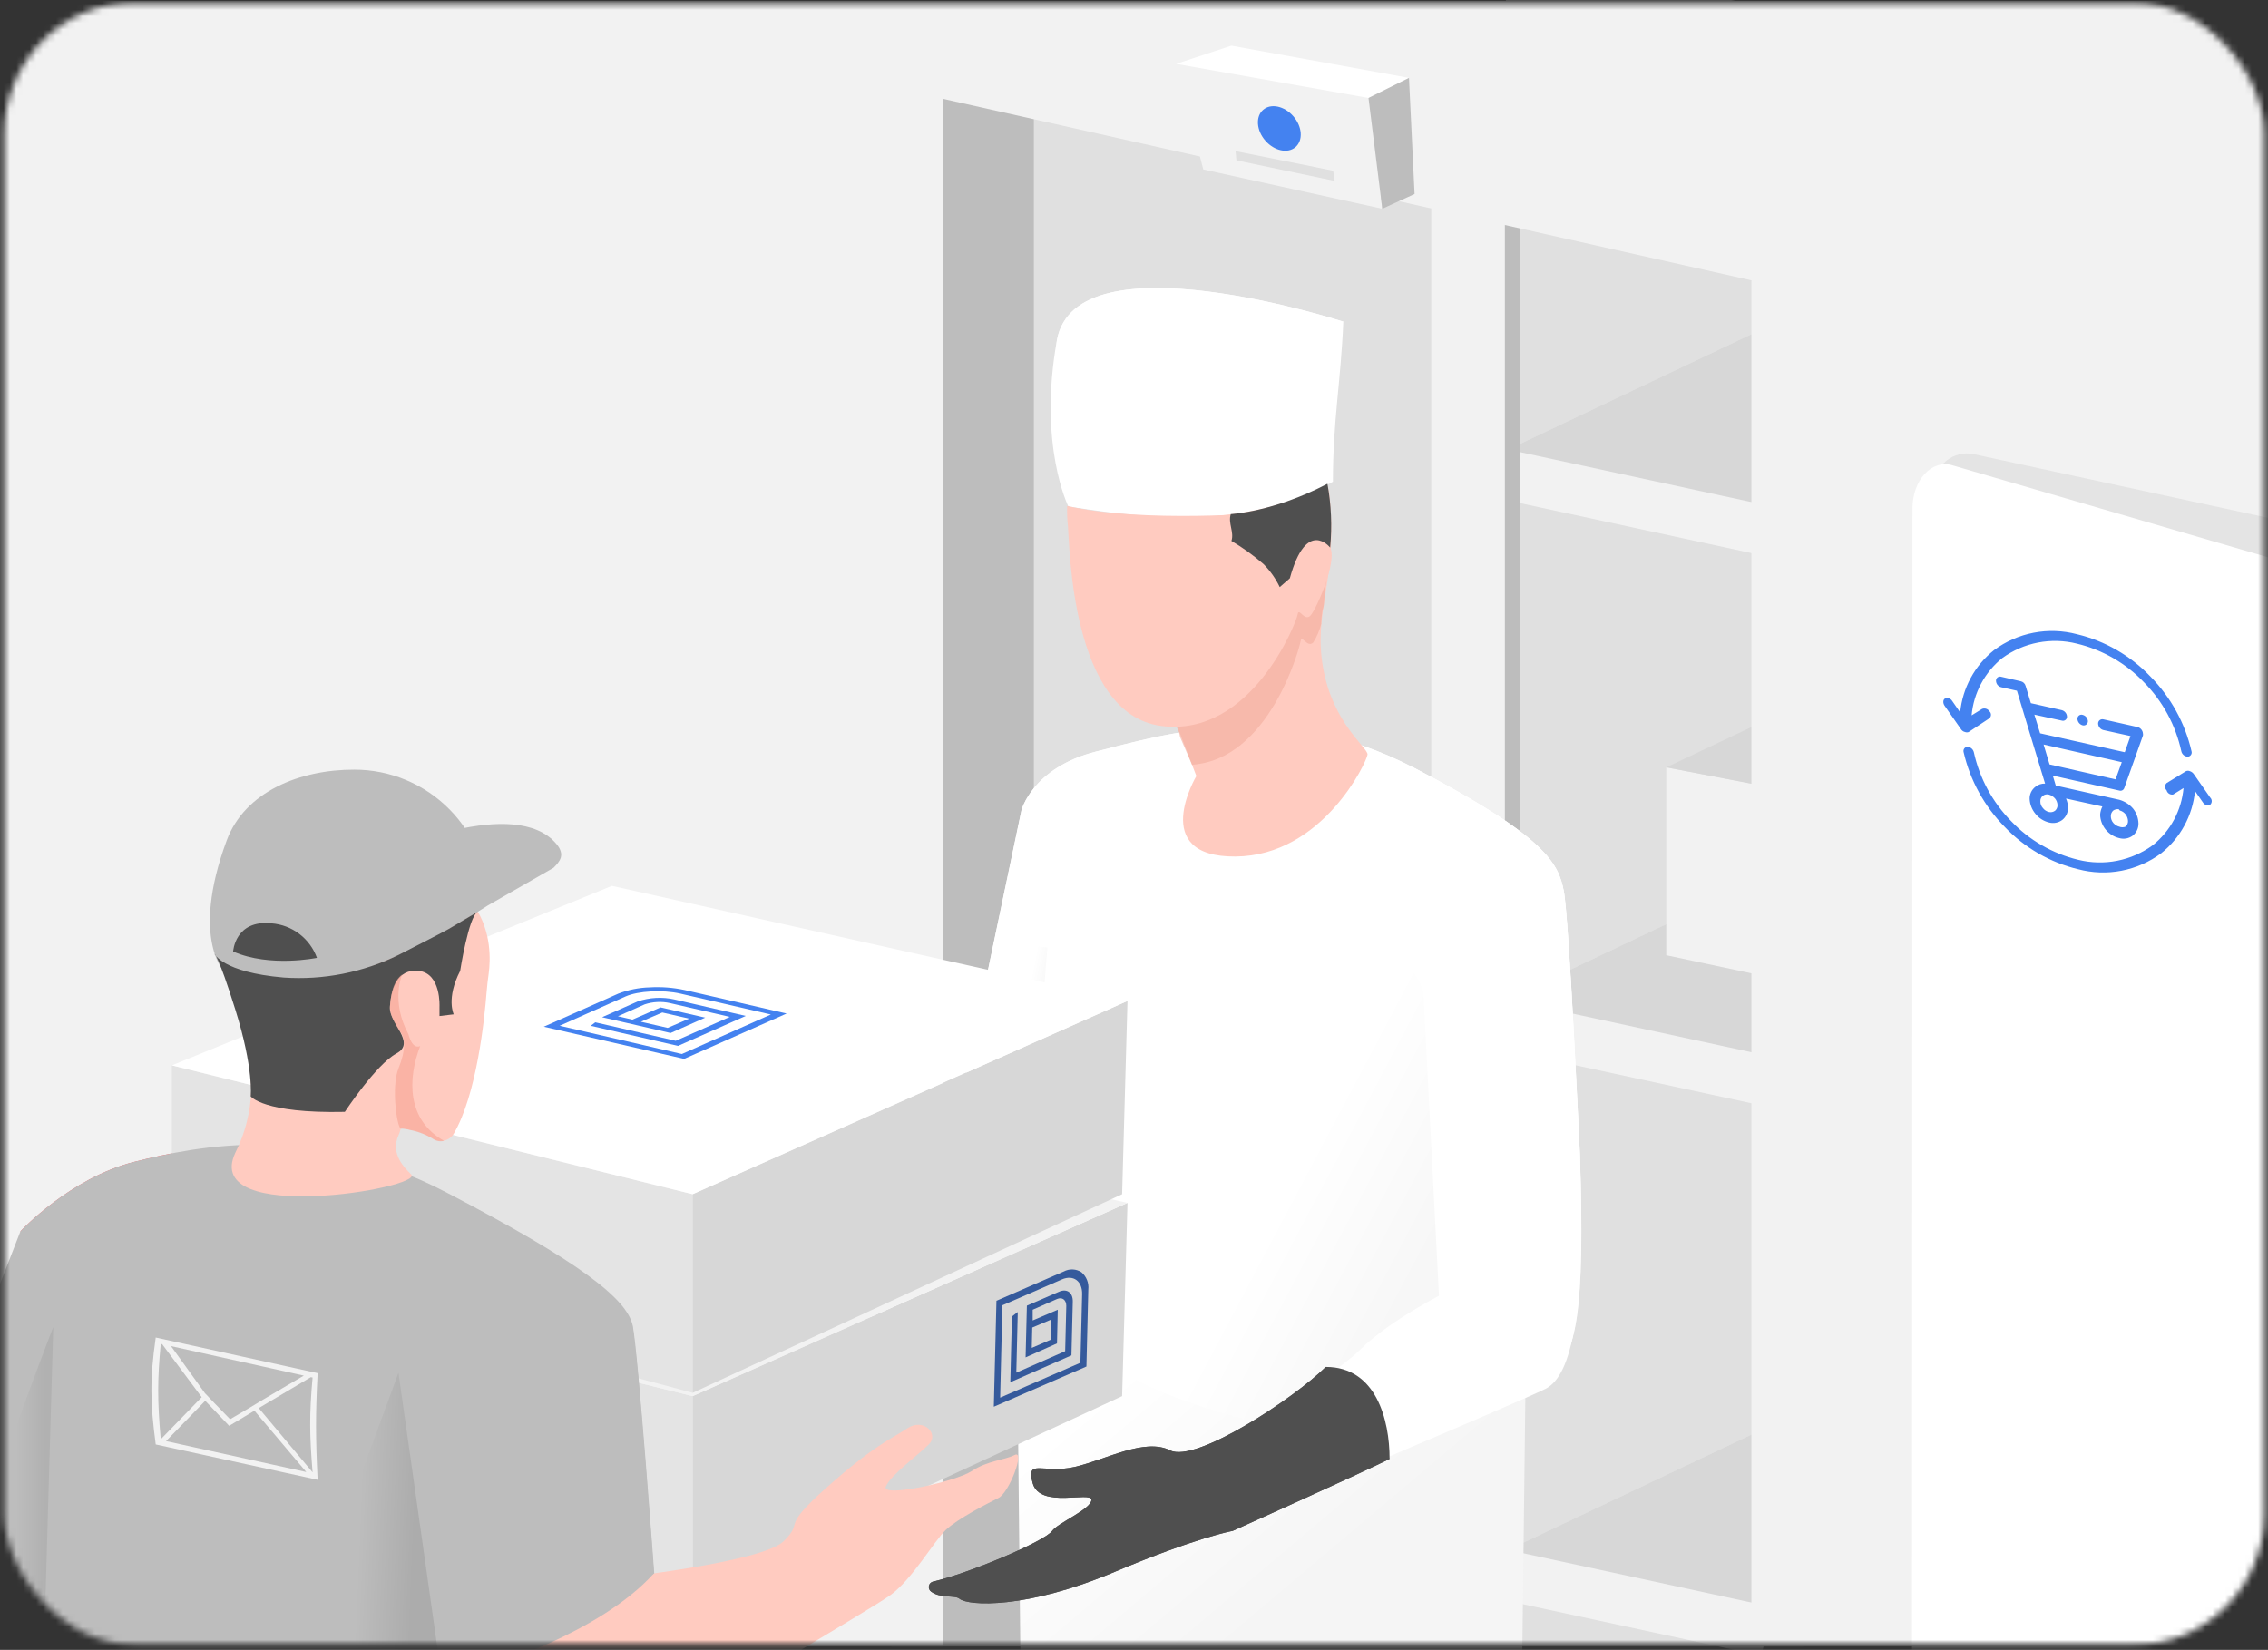 <?xml version="1.0" encoding="UTF-8"?>
<svg fill="none" viewBox="0 0 345 251" xmlns="http://www.w3.org/2000/svg">
<rect x="0" y="0" width="345" height="251" fill="#333333" stroke="none"/>
<mask id="g" x="0" y="0" width="345" height="251" mask-type="alpha" maskUnits="userSpaceOnUse">
<rect x=".656" y=".303" width="343.8" height="250" rx="20" fill="#C4C4C4"/>
</mask>
<g mask="url(#g)">
<mask id="f" x="-114" y="0" width="615" height="251" mask-type="alpha" maskUnits="userSpaceOnUse">
<path d="m500.55 0.303h-613.43v250h613.43v-250z" fill="#C4C4C4" stroke="#606060" stroke-miterlimit="10" stroke-width=".322"/>
</mask>
<g mask="url(#f)">
<path d="m135.63 250.49h138.66v-213.43l-138.66-27.052v240.48z" fill="#E0E0E0"/>
<path d="m229.08 152.16 110.04-52.176v75.956l-110.04-23.78z" fill="#D7D7D7"/>
<path d="m339.11 99.99-110.04 52.175v-75.948l110.04 23.773z" fill="#E0E0E0"/>
<path d="m253.47 116.74 79.215 15.214v30.216l-79.215-16.847v-28.583z" fill="#F2F2F2"/>
<path d="m398.83 102.56-66.148 29.399v30.216l65.331-30.216 0.817-29.399z" fill="#A8A8A8"/>
<path d="m253.47 116.74 66.94-31.686 78.423 17.5-66.148 29.4-79.215-15.214z" fill="#D7D7D7"/>
<path d="m229.08 235.95 110.04-52.176v75.956l-110.04-23.78z" fill="#D7D7D7"/>
<path d="m339.11 183.78-110.04 52.176v-75.948l110.04 23.772z" fill="#E0E0E0"/>
<path d="m492.82 208.99-265.66-57.39-1.602 7.415 265.66 57.39 1.602-7.415z" fill="#F2F2F2"/>
<path d="m229.08 68.548 110.04-52.176v75.956l-110.04-23.781z" fill="#D7D7D7"/>
<path d="m339.11 16.374-110.04 52.176v-75.956l110.04 23.781z" fill="#E0E0E0"/>
<path d="m269.56 244.48-43.095-9.309-1.602 7.415 43.095 9.31 1.602-7.416z" fill="#F2F2F2"/>
<path d="m493.79 125.5-266.43-57.554-1.602 7.415 266.43 57.555 1.602-7.416z" fill="#F2F2F2"/>
<path d="m219.96 0.304v250.37h11.194v-250.37" fill="#BDBDBD"/>
<path d="m217.72 0.304v250.37h11.194v-250.37" fill="#F2F2F2"/>
<path d="m157.27 13.363h-13.806v236.94h13.806v-236.94z" fill="#BDBDBD"/>
<path d="m-113.06 250.49h256.53v-235.45l122.95 27.612v207.84h234.33v-250.37h-613.81v250.37z" fill="#F2F2F2"/>
<path d="m178.9 9.719 4.141 16.063 27.227 5.978-2.099-16.856-29.269-5.186z" fill="#F2F2F2"/>
<path d="m188.08 24.394-0.13-1.405 14.846 2.981 0.221 1.552" fill="#E0E0E0"/>
<path d="m187.31 6.95-8.404 2.768 29.269 5.186 6.157-3.054-27.022-4.9z" fill="#fff"/>
<path d="m210.27 31.76 4.908-2.246-0.849-17.664-6.158 3.054 2.099 16.856z" fill="#BDBDBD"/>
<path d="m197.07 22.379c1.179-1.023 1.032-3.122-0.328-4.689s-3.418-2.008-4.596-0.985c-1.179 1.023-1.032 3.122 0.328 4.689 1.359 1.567 3.417 2.008 4.596 0.985z" fill="#4482F0"/>
<path d="m401.11 235.37-103.03-22.302c-1.11-0.242-2.103-0.856-2.816-1.74-0.713-0.883-1.103-1.984-1.104-3.119l0.081-134.26c0-0.741 0.167-1.473 0.487-2.142 0.32-0.669 0.785-1.257 1.363-1.723 0.577-0.465 1.251-0.795 1.972-0.966 0.722-0.171 1.472-0.178 2.197-0.02l103.03 22.303c1.116 0.242 2.115 0.862 2.827 1.754 0.713 0.892 1.096 2.003 1.085 3.146l-0.082 134.26c-5e-3 0.738-0.174 1.465-0.496 2.129-0.322 0.663-0.788 1.247-1.363 1.708-0.576 0.461-1.248 0.787-1.966 0.956-0.718 0.168-1.465 0.174-2.185 0.017z" fill="#D7D7D7" opacity=".5"/>
<path d="m397.79 294.68-103.03-30.034c-1.11-0.324-2.103-1.151-2.815-2.341-0.711-1.191-1.099-2.674-1.097-4.202l0.073-180.8c2e-3 -0.998 0.169-1.982 0.49-2.882 0.32-0.899 0.786-1.691 1.363-2.317s1.25-1.071 1.971-1.301c0.721-0.231 1.471-0.242 2.195-0.032l103.02 30.034c1.117 0.326 2.116 1.16 2.83 2.362s1.099 2.698 1.09 4.237l-0.082 180.8c-6e-3 0.992-0.177 1.97-0.499 2.863s-0.788 1.678-1.363 2.298c-0.576 0.62-1.247 1.06-1.964 1.288-0.718 0.227-1.464 0.237-2.184 0.028z" fill="#fff"/>
<path d="m299.46 111.37c-0.171 0.064-0.359 0.064-0.53 0-0.133-0.027-0.259-0.081-0.37-0.16-0.111-0.078-0.204-0.178-0.274-0.294l-2.463-3.523c-0.303-0.417-0.265-0.909 0-1.099 0.198-0.097 0.425-0.116 0.635-0.053 0.211 0.063 0.39 0.204 0.502 0.394l1.212 1.743c0.181-1.844 0.73-3.632 1.615-5.259s2.088-3.059 3.537-4.212c1.786-1.325 3.847-2.231 6.031-2.651 2.184-0.42 4.434-0.342 6.584 0.227 4.269 1.022 8.151 3.259 11.176 6.44 3.096 3.137 5.26 7.071 6.251 11.366 0.029 0.095 0.036 0.196 0.02 0.295-0.017 0.099-0.056 0.192-0.115 0.273s-0.136 0.147-0.224 0.193c-0.089 0.046-0.187 0.071-0.287 0.072-0.227-0.019-0.441-0.111-0.611-0.261-0.171-0.15-0.289-0.35-0.336-0.572-0.86-3.967-2.831-7.607-5.683-10.494-2.76-2.899-6.299-4.938-10.191-5.872-1.939-0.49-3.963-0.547-5.927-0.167-1.964 0.38-3.821 1.187-5.438 2.364-1.321 1.066-2.415 2.386-3.215 3.883-0.801 1.497-1.292 3.14-1.444 4.83l1.591-0.985c0.194-0.078 0.41-0.087 0.61-0.025s0.373 0.192 0.488 0.366c0.08 0.068 0.144 0.152 0.188 0.247s0.067 0.198 0.067 0.303c0 0.104-0.023 0.207-0.067 0.302s-0.108 0.179-0.188 0.247l-3.144 2.083zm10.873 0.19-0.872-2.841 4.167 0.909c0.094 0.031 0.194 0.038 0.291 0.022s0.189-0.056 0.267-0.116c0.078-0.059 0.141-0.137 0.182-0.226 0.042-0.09 0.061-0.188 0.056-0.286-9e-3 -0.228-0.091-0.447-0.235-0.624-0.143-0.178-0.34-0.304-0.561-0.361l-4.697-1.061-0.796-2.614c-0.046-0.179-0.141-0.341-0.275-0.469-0.134-0.127-0.301-0.214-0.482-0.251l-2.955-0.682c-0.094-0.031-0.194-0.038-0.291-0.022s-0.188 0.056-0.267 0.116c-0.078 0.059-0.141 0.137-0.182 0.227-0.042 0.089-0.061 0.187-0.056 0.285 3e-3 0.23 0.083 0.452 0.227 0.631s0.345 0.303 0.569 0.354l2.386 0.531c1.44 4.735 2.842 9.433 4.281 14.13-0.536-0.021-1.061 0.154-1.477 0.493-0.283 0.217-0.51 0.499-0.661 0.822-0.152 0.323-0.224 0.678-0.211 1.034 0.041 0.82 0.347 1.604 0.872 2.235 0.517 0.656 1.236 1.122 2.045 1.326 0.348 0.098 0.713 0.115 1.068 0.05 0.354-0.066 0.689-0.213 0.978-0.429 0.284-0.225 0.51-0.514 0.662-0.843 0.151-0.329 0.223-0.689 0.21-1.051-6e-3 -0.47-0.11-0.935-0.304-1.364l5.531 1.213c-0.192 0.391-0.308 0.815-0.341 1.25 0.028 0.831 0.329 1.631 0.856 2.274 0.527 0.644 1.252 1.096 2.062 1.287 0.347 0.098 0.712 0.115 1.067 0.049 0.354-0.065 0.689-0.212 0.978-0.428 0.279-0.221 0.502-0.504 0.653-0.826s0.226-0.675 0.219-1.03c-0.022-0.829-0.315-1.627-0.834-2.273-0.549-0.637-1.274-1.098-2.083-1.326l-9.661-2.159-0.454-1.516 10.115 2.273c0.15 0.048 0.314 0.036 0.456-0.035 0.141-0.071 0.249-0.194 0.301-0.344l2.841-7.993c0.022-0.1 0.022-0.203 0-0.303-0.014-0.226-0.099-0.442-0.241-0.619-0.143-0.176-0.336-0.304-0.554-0.366l-5.228-1.175c-0.096-0.023-0.197-0.024-0.293-2e-3 -0.097 0.022-0.187 0.065-0.264 0.128-0.077 0.062-0.139 0.141-0.18 0.231s-0.061 0.188-0.059 0.287c0.01 0.228 0.092 0.447 0.235 0.625 0.143 0.177 0.34 0.304 0.561 0.36l4.129 0.91-0.871 2.462-12.88-2.879zm12.425 4.394-11.895-2.689 0.909 3.03 10.039 2.273 0.947-2.614zm-5.947-7.197c-0.094-0.031-0.193-0.039-0.291-0.023-0.097 0.017-0.189 0.056-0.267 0.116s-0.141 0.138-0.182 0.227c-0.042 0.089-0.061 0.187-0.056 0.286 9e-3 0.228 0.092 0.446 0.235 0.624 0.143 0.177 0.34 0.304 0.561 0.361 0.096 0.023 0.196 0.024 0.293 2e-3 0.096-0.022 0.187-0.065 0.264-0.128 0.077-0.062 0.138-0.141 0.18-0.231 0.041-0.09 0.061-0.188 0.058-0.287-0.017-0.222-0.103-0.432-0.245-0.602-0.143-0.17-0.335-0.291-0.55-0.345zm5.644 14.547c0.344 0.091 0.649 0.291 0.872 0.568 0.23 0.293 0.362 0.651 0.379 1.023 6e-3 0.164-0.025 0.328-0.091 0.479-0.065 0.15-0.164 0.285-0.288 0.392-0.305 0.121-0.643 0.121-0.947 0-0.355-0.091-0.672-0.29-0.91-0.568-0.245-0.284-0.38-0.647-0.378-1.023-7e-3 -0.164 0.024-0.328 0.09-0.479 0.065-0.15 0.164-0.285 0.288-0.392 0.246-0.162 0.542-0.23 0.834-0.19l0.151 0.19zm-9.849-1.819c0.234 0.291 0.368 0.65 0.378 1.023 1e-3 0.158-0.033 0.315-0.098 0.458-0.066 0.144-0.161 0.272-0.28 0.376-0.135 0.099-0.289 0.167-0.453 0.2s-0.332 0.029-0.495-0.011c-0.363-0.091-0.685-0.305-0.909-0.606-0.255-0.278-0.391-0.645-0.379-1.023-9e-3 -0.159 0.021-0.318 0.087-0.463s0.166-0.272 0.292-0.37c0.128-0.099 0.275-0.167 0.433-0.2s0.32-0.029 0.476 0.01c0.369 0.104 0.699 0.315 0.948 0.606zm17.956-0.606 1.591-0.985c-0.153 1.685-0.644 3.322-1.445 4.813s-1.894 2.804-3.214 3.863c-1.614 1.183-3.469 1.997-5.434 2.384-1.964 0.386-3.989 0.335-5.931-0.149-3.892-0.934-7.431-2.973-10.191-5.872-2.846-2.892-4.816-6.53-5.682-10.494-0.054-0.219-0.173-0.417-0.342-0.566-0.17-0.149-0.381-0.243-0.606-0.267-0.1 1e-3 -0.198 0.026-0.287 0.072-0.088 0.046-0.165 0.112-0.224 0.193s-0.098 0.174-0.114 0.273c-0.017 0.098-0.01 0.199 0.019 0.295 0.991 4.294 3.155 8.229 6.251 11.365 3.025 3.181 6.907 5.418 11.176 6.44 2.15 0.569 4.4 0.647 6.584 0.227s4.245-1.326 6.031-2.651c1.449-1.153 2.652-2.586 3.537-4.213s1.434-3.415 1.615-5.258l1.212 1.743c0.111 0.18 0.283 0.314 0.486 0.377 0.202 0.063 0.42 0.05 0.613-0.036 0.075-0.071 0.134-0.156 0.174-0.251 0.041-0.094 0.062-0.196 0.062-0.299s-0.021-0.204-0.062-0.299c-0.04-0.094-0.099-0.179-0.174-0.25l-2.462-3.523c-0.15-0.236-0.378-0.41-0.644-0.493-0.09-0.038-0.187-0.058-0.284-0.058-0.098 0-0.195 0.02-0.285 0.058l-2.955 1.819c-0.074 0.07-0.133 0.156-0.174 0.25-0.04 0.094-0.061 0.196-0.061 0.299s0.021 0.204 0.061 0.299c0.041 0.094 0.1 0.179 0.174 0.25 0.054 0.211 0.185 0.394 0.368 0.514 0.182 0.119 0.402 0.166 0.617 0.13z" clip-rule="evenodd" fill="#4482F0" fill-rule="evenodd"/>
<path d="m155.22 252-0.67-65.005s-11.433-4.9-10.616-8.983 11.433-54.715 11.433-54.715 1.633-6.533 11.433-8.983 27.766-8.167 48.182 2.45c20.416 10.616 22.05 14.699 22.866 18.782 0.817 4.084 2.45 40.016 2.45 40.016 0.817 23.928-0.498 31.139-4.614 33.197s-45.822 21.886-45.822 21.886c-7.245 3.409-14.872 5.94-22.719 7.538-13.385 2.784-18.178 3.111-19.599 3.674-1.421 0.564-4.721-0.506-4.721-0.506s17.607-7.072 17.885-8.468c0.278-1.397 5.308-3.349 5.308-4.737s-7.807 1.388-8.918-2.515c-1.11-3.904 1.634-1.389 6.411-2.507 4.777-1.119 10.616-4.459 14.495-2.508 3.88 1.952 25.153-9.628 30.004-14.43s24.246-12.249 24.246-12.249l-0.694 57.982-76.34 0.081z" fill="url(#e)"/>
<path d="m157.1 206.19 0.73-10.176-3.253-9.015s-11.254-4.823-10.634-8.886c5e-3 -0.033 0.011-0.065 0.017-0.097 0.817-4.083 11.433-54.715 11.433-54.715s1.633-6.533 11.433-8.983 27.766-8.167 48.182 2.45c20.417 10.616 22.05 14.699 22.866 18.782 0.817 4.084 2.45 40.016 2.45 40.016 0.817 23.928-0.498 31.139-4.614 33.197s-45.822 21.886-45.822 21.886c-7.245 3.409-14.872 5.94-22.719 7.538-13.385 2.784-17.337 3.266-18.725 3.838-1.389 0.571-3.316-0.564-3.316-0.564s15.353-7.178 15.631-8.575c0.277-1.396 5.251-3.348 5.251-4.736s-7.808 1.388-8.918-2.515c-1.111-3.904 1.633-1.389 6.41-2.507 4.778-1.119 10.617-4.459 14.496-2.508 3.879 1.952 25.153-9.628 30.004-14.43 4.85-4.802 14.969-8.983 14.969-8.983l-14.969 8.983h-50.902z" fill="#fff"/>
<path d="m154.58 187s-11.254-4.823-10.634-8.886l-1.038 5.587c-8.023 5.162-26.679 22.799-33.396 29.664-8.395 8.583-12.313 10.049-9.701 14.786 2.612 4.736 2.985 2.499 4.291 2.499 0.062 0.333 0.373 0.962 1.119 0.812 0.249-0.062 0.858-0.037 1.306 0.56s1.431 0.249 1.866 0c0.746 0.249 0.97 0.485 1.119-0.56 0.187-1.305-0.186-1.958 0.56-3.311s3.358-3.218 3.918-4.524c0.448-1.045 0.684-2.426 0.746-2.985 12.334-5.038 39.973-17.5 41.418-22.575s-1.318-9.119-1.574-11.067z" fill="#fff"/>
<path d="m122.99 197.74c-10.143 7.631-10.626 9.529-13.694 12.626-10.867 10.969-15.938 12.844-12.557 18.898 3.381 6.054 3.864 3.194 5.554 3.194 0.081 0.426 0.483 1.229 1.449 1.039 0.322-0.08 1.111-0.048 1.69 0.715 0.58 0.763 1.852 0.318 2.415 0 0.966 0.318 2.946 0.62 3.139-0.715 0.242-1.67-1.931-2.504-0.966-4.233 0.966-1.729 4.347-4.113 5.072-5.783 0.579-1.335 1.17-2.144 1.25-2.859 6.691-2.611 13.644-4.838 20.405-7.473-0.184-5.802-3.382-18.27-13.757-15.409z" fill="#F2F2F2"/>
<path d="m218.99 199.04-2.45-47.626s-0.4-6.044-7.758-4.9c-7.358 1.143-47.267 49.497-42.139 58.308 5.129 8.812 36.333 14.144 36.333 14.144 2.981-3.288 11.797-18.546 16.014-19.926z" fill="url(#d)"/>
<path d="m155.41 192.47 3.918-48.321-8.023-0.933-6.903 63.246c4.302-1.951 6.625-3.362 10.448-6.343l0.56-7.649z" fill="url(#c)"/>
<path d="m201.26 101.57c-1.519-8.575 2.164-13.067 1.037-25.594-0.093-1.49-0.55-2.934-1.331-4.206-2.05 1.192-4.246 2.111-6.533 2.736l-9.179 0.931c-2.001 2.858 4.965 4.712 3.029 7.619-1.019 3.036-2.355 5.957-3.985 8.714-1.331 2.45-2.866 4.826-4.418 7.178-0.18 0.506-0.368 1.004-0.531 1.503-0.356 1.108-0.599 2.249-0.727 3.405 0.259 0.269 0.454 0.593 0.568 0.949 0.115 0.355 0.147 0.732 0.094 1.101 0 0.27-0.074 0.547-0.123 0.817v0.098c-0.188 1.061-0.465 2.148-0.694 3.217l0.408-0.057 3.112 8.077s-7.35 12.356 5.953 12.25c13.303-0.107 20-14.471 20.082-15.517 0.081-1.045-5.268-4.687-6.762-13.221z" fill="#FFCBC0"/>
<path d="m202.76 73.296c0-9.334 1.184-15.026 1.584-24.352 0 0-40.677-13.213-43.568 2.793s1.739 25.316 1.739 25.316c15.9 2.564 28.526 2.671 40.245-3.765" fill="#fff"/>
<path d="m204.39 48.943s-40.71-13.213-43.601 2.809c-1.429 7.938 22.948 5.267 22.948 5.267 7.205-1.786 14.148-4.501 20.653-8.077z" fill="#fff"/>
<path d="m215.01 116.76c20.416 10.617 22.049 14.7 22.866 18.783 0.816 4.083 2.45 40.016 2.45 40.016 0.816 23.927-1.14 33.689-5.256 35.747s-45.18 19.336-45.18 19.336c-7.246 3.409-14.873 5.939-22.72 7.537-13.384 2.785-17.337 3.267-18.725 3.838-1.389 0.572-5.57-0.669-5.57-0.669s17.607-7.072 17.885-8.469c0.277-1.396 5.251-3.348 5.251-4.736 0-1.389-7.807 1.388-8.918-2.516-1.111-3.903 1.633-1.388 6.411-2.507 4.777-1.119 10.616-4.459 14.495-2.507s24.049-10.475 28.899-15.277c4.851-4.802 13.806-9.142 13.806-9.142l-0.599 17.731" fill="#fff"/>
<path d="m211.38 221.95c-4.083 2.058-23.881 10.955-23.881 10.955s-5.373 0.931-17.966 6.24c-13.515 5.716-22.245 5.161-23.568 4.083-0.711-0.605-2.924 0-4.345-1.103-0.13-0.099-0.229-0.234-0.284-0.388-0.056-0.154-0.067-0.321-0.03-0.481 0.036-0.16 0.117-0.306 0.233-0.421 0.117-0.115 0.264-0.194 0.424-0.229 5.341-1.208 17.019-6.149 18.089-7.701 0.816-1.2 5.969-3.332 5.969-4.72s-7.807 1.388-8.917-2.515c-1.111-3.904 1.633-1.388 6.41-2.507 4.778-1.119 10.617-4.459 14.496-2.507 3.879 1.951 18.817-7.897 23.668-12.699" fill="#4F4F4F"/>
<path d="m211.38 221.95c-4.083 2.058-23.881 10.955-23.881 10.955s-5.373 0.931-17.966 6.24c-13.515 5.716-22.245 5.161-23.568 4.083-0.711-0.605-2.924 0-4.345-1.103-0.13-0.099-0.229-0.234-0.284-0.388-0.056-0.154-0.067-0.321-0.03-0.481 0.036-0.16 0.117-0.306 0.233-0.421 0.117-0.115 0.264-0.194 0.424-0.229 5.341-1.208 17.019-6.149 18.089-7.701 0.816-1.2 5.969-3.332 5.969-4.72s-7.807 1.388-8.917-2.515c-1.111-3.904 1.633-1.388 6.41-2.507 4.778-1.119 10.617-4.459 14.496-2.507 3.879 1.951 18.817-7.897 23.668-12.699 7.65 0 9.702 8.034 9.702 13.993z" fill="#4F4F4F"/>
<g opacity=".61" style="mix-blend-mode:multiply">
<path d="m201.13 93.099c0.049-0.286 0.131-0.564 0.205-0.817 0.073-0.253 0.057-0.596 0.089-0.89 0.163-2.19 0.435-4.37 0.817-6.533-0.087-0.153-0.214-0.28-0.367-0.367-2.205-1.2-5.055 2.572-5.055 2.572l-3.945-7.399s-1.486 0.327-4.083 0.621l0.098 0.155c0.532 1.323 0.744 2.753 0.621 4.173-0.047 3.716-0.557 7.411-1.519 11-1.542 5.605-4.821 10.578-9.367 14.201 0.137 0.231 0.251 0.475 0.343 0.727l0.261 0.588c0.14 0.311 0.231 0.641 0.269 0.98l1.822 4.23c11.767-0.775 16.332-17.672 16.52-18.782 0.188-1.111 1.013 1.103 1.936 0.18 0.531-0.866 0.935-1.804 1.2-2.785 0.01-0.621 0.062-1.24 0.155-1.854z" fill="#F2AD9D"/>
</g>
<path d="m162.33 76.971c-0.031 1.058 0.013 2.117 0.13 3.169 0.253 2.785 0.441 28.468 14.145 30.297 13.703 1.83 20.604-15.753 20.783-16.945 0.18-1.192 1.013 1.102 1.936 0.18s4.785-9.661 2.572-10.853-5.055 2.572-5.055 2.572l-3.944-7.399s-18.971 1.633-30.567-1.021z" fill="#FFCBC0"/>
<path d="m194.67 89.319c-0.618-1.29-1.446-2.468-2.45-3.487-1.524-1.324-3.164-2.507-4.9-3.536 0.449-1.347-0.547-2.695-0.098-4.083 0 0 6.419-0.286 14.7-4.614 0.588 3.202 0.728 6.47 0.416 9.71 0 0-3.593-4.581-6.133 4.671l-1.535 1.339z" fill="#4F4F4F"/>
<path d="m26.136 192.8 79.214 19.6v30.216l-79.214-21.233v-28.583z" fill="#E4E4E4"/>
<path d="m171.51 183-66.148 29.399v30.216l65.332-30.216 0.816-29.399z" fill="#D7D7D7"/>
<path d="m26.144 192.8 66.941-27.309 78.423 17.509-66.149 29.399-79.214-19.599z" fill="#F2F2F2"/>
<path d="m3.107 187.33s7.538-8.125 17.337-10.575c9.8-2.45 26.949-6.003 47.366 4.614 20.416 10.616 27.627 16.267 28.444 20.351 0.817 4.083-5.455 73.555-5.455 73.555" fill="#FF5B63"/>
<path d="m70.154 242.5 22.948-2.336s22.866-2.45 26.133-5.716c3.266-3.267-0.817-1.634 6.533-8.167s9.799-7.35 12.249-8.983 4.9 0.817 3.267 2.45-5.79 4.63-6.533 6.403c-0.743 1.772 10.616-0.744 13.066-2.352 2.45-1.609 4.9-1.634 6.533-2.45 1.634-0.817-0.816 5.716-2.45 6.533-1.633 0.817-6.312 3.209-8.06 4.9-1.748 1.69-5.006 7.35-8.273 9.8-3.266 2.449-31.849 18.668-37.565 24.033-5.716 5.366-17.942 4.173-17.942 4.173" fill="#FFCBC0"/>
<path d="m26.144 162.08 79.214 19.6v30.216l-79.214-21.233v-28.583z" fill="#E4E4E4"/>
<path d="m171.51 152.28-66.148 29.4v30.216l65.332-30.216 0.816-29.4z" fill="#D7D7D7"/>
<path d="m26.144 162.08 66.941-27.309 78.423 17.509-66.149 29.4-79.214-19.6z" fill="#fff"/>
<path d="m94.068 151.16c1.512-0.58 3.111-0.9 4.73-0.946 1.799-0.109 3.604 0.028 5.366 0.408l15.496 3.572-15.594 6.9-21.344-4.894 11.345-5.04zm23.195 3.181-13.775-3.181c-2.659-0.612-6.386-0.416-8.319 0.432l-10.032 4.461 18.588 4.299 13.538-6.011z" fill="#4482F0"/>
<path d="m90.553 155.53 12.234 2.814 8.237-3.638-9.118-2.104c-1.272-0.279-2.596-0.212-3.833 0.196l-4.078 1.81 2.21 0.514 4.274-1.86 6.802 1.558-5.277 2.333-10.415-2.398 5.407-2.398c1.805-0.613 3.743-0.718 5.603-0.302l10.848 2.504-10.309 4.559-13.278-3.058 0.693-0.53zm14.273-0.563-4.078-0.93-3.262 1.403 4.078 0.938 3.262-1.411z" fill="#4482F0"/>
<path d="m161.81 193.44c0.417-0.224 0.888-0.333 1.362-0.314 0.473 0.018 0.934 0.164 1.332 0.42 0.376 0.32 0.668 0.727 0.85 1.185 0.182 0.459 0.249 0.955 0.196 1.445l-0.286 11.719-14.087 6.117 0.4-16.121 10.233-4.451zm2.539 13.883 0.262-10.412c0.049-2.009-1.331-3.022-3.071-2.27l-9.057 3.936-0.343 14.054 12.209-5.308z" fill="#355A9C"/>
<path d="m154.82 199.6-0.221 9.228 7.432-3.267 0.171-6.892c0-0.907-0.62-1.388-1.413-1.045l-3.699 1.633v1.633l3.814-1.633-0.115 5.12-4.777 2.132 0.196-7.873 4.9-2.123c1.2-0.523 2.115 0.147 2.082 1.519l-0.204 8.166-9.301 4.084 0.245-9.996 0.89-0.686zm5.014 4.214 0.074-3.063-2.883 1.217-0.074 3.095 2.883-1.249z" fill="#355A9C"/>
<path d="m10.31 289.92-3.552-42.58s-21.176-11.139-20.359-15.223c0.817-4.083 16.709-44.793 16.709-44.793s7.538-8.125 17.337-10.575c9.8-2.45 26.949-6.003 47.366 4.614 20.416 10.616 27.627 16.267 28.444 20.351 0.817 4.083 3.267 37.647 3.267 37.647" fill="#BDBDBD"/>
<path d="m74.155 253.57s17.027-4.998 25.316-14.21c0 0-2.45-33.564-3.267-37.647" fill="#BDBDBD"/>
<path d="m33.944 147.87s-4.949-16.946 19.983-16.946c21.176 0 20.931 13.214 20.416 17.15-0.131 0.939-0.245 1.878-0.319 2.817-0.335 4.304-1.519 15.647-5.006 21.593-0.151 0.253-0.351 0.474-0.588 0.649-0.237 0.176-0.506 0.303-0.792 0.375-0.286 0.071-0.584 0.085-0.875 0.041s-0.572-0.145-0.824-0.298c-0.77-0.469-1.592-0.848-2.45-1.127-0.4-0.116-0.806-0.209-1.217-0.277-1.723-0.286-1.086-0.409-1.633 0.816-1.315 2.899 0.906 5.006 1.911 6.011 2.042 2.041-31.898 7.823-26.77-3.267 1.521-3.008 2.357-6.316 2.45-9.685-0.129-3.379-0.677-6.728-1.633-9.971-0.335-1.315-0.817-2.548-1.225-3.88-0.807-2.106-1.371-4.298-1.682-6.533" fill="#FFCBC0"/>
<path d="m59.12 129.61s19.281-8.714 25.536-1.2c1.356 1.633 0.531 2.629-0.449 3.609l-9.971 5.717c-11.768 7.488-27.031 15.573-39.918 10.379 0 0-5.471-4.989 0.163-20.244 2.752-7.432 11.139-10.805 19.428-10.78 2.697-2e-3 5.367 0.534 7.854 1.575s4.743 2.566 6.635 4.488c1.892 1.922 3.382 4.201 4.385 6.704s1.496 5.181 1.453 7.878" fill="#BDBDBD"/>
<path d="m35.462 144.76s0.278-4.859 5.823-4.288c1.538 0.113 3.01 0.669 4.239 1.601s2.162 2.2 2.686 3.65c0 0-7.162 1.495-12.748-0.963z" fill="#4F4F4F"/>
<path d="m6.807 247.02 1.298-45.136s-13.728 35.296-11.956 37.501 5.512 6.32 10.657 7.635z" fill="url(#b)"/>
<path d="m60.614 208.85 6.484 45.83 7.064-1.103 7.815 23.602-50.918 12.061 29.554-80.39z" fill="url(#a)"/>
<path d="m32.596 145.07s1.184 2.842 10.551 3.65c6.042 0.415 12.087-0.78 17.517-3.462 0 0 6.672-3.398 7.529-3.896s4.459-2.637 4.459-2.637c-1.372 0.751-2.654 8.983-2.654 8.983-2.164 4.189-0.98 6.606-0.98 6.606l-2.164 0.262v-1.438s0.27-5.022-3.128-5.43c-3.397-0.409-4.238 2.972-4.418 5.463s4.083 5.439 0.988 7.105c-3.095 1.666-7.84 8.877-7.84 8.877-12.429 0.269-14.324-2.368-14.324-2.368s0.498-4.165-2.344-13.222c-2.613-8.346-3.169-8.452-3.169-8.452" fill="#4F4F4F"/>
<g opacity=".61" style="mix-blend-mode:multiply">
<path d="m61.178 148.25s-1.788 4.027 0.947 9.082c0 0 0.531 2.36 1.788 1.813-1.935 5.038-2.017 11.253 3.626 14.413-0.276 0.075-0.564 0.09-0.846 0.043-0.282-0.046-0.55-0.153-0.787-0.312-1.072-0.666-2.256-1.131-3.495-1.372-0.455-0.138-0.929-0.207-1.405-0.204-0.604 0-1.535-6.37-0.376-9.204 1.16-2.834 0.931-4.491 0.433-5.3-0.425-0.678-1.935-2.556-1.715-4.524 0.221-1.968 0.588-3.471 1.829-4.435z" fill="#F7A393"/>
</g>
<path d="m23.689 219.75 24.627 5.377c-0.312-6.409-0.327-9.957 0-16.188l-0.044-0.01 0.044-0.026-24.627-5.418c-0.921 6.446-0.83 10.004 0 16.265zm0.765-15.305 0.212 0.047 6.018 8.066-6.23 6.409c-0.521-5.843-0.521-9.048 0-14.522zm23.096 19.546-8.19-9.772 7.922-4.706 0.268 0.06c-0.506 5.627-0.461 8.787 0 14.418zm-16.332-10.882 0.609 0.627 2.611 2.737 0.421 0.445 3.846-2.304 7.888 9.332-21.336-4.705 5.961-6.132zm8.855-0.212 6.143-3.621-20.201-4.484 5.216 7.239 0.012-0.012 1.308 1.371 2.452 2.526 2.85-1.68 1.082-0.648 1.138-0.691z" clip-rule="evenodd" fill="#F2F2F2" fill-rule="evenodd"/>
</g>
</g>
<defs>
<linearGradient id="e" x1="157.47" x2="220.63" y1="148.35" y2="223.16" gradientUnits="userSpaceOnUse">
<stop stop-color="#fff" offset=".56"/>
<stop stop-color="#F5F5F5" offset="1"/>
</linearGradient>
<linearGradient id="d" x1="177.3" x2="217.44" y1="169.6" y2="190.84" gradientUnits="userSpaceOnUse">
<stop stop-color="#fff" offset=".48"/>
<stop stop-color="#F7F7F7" offset="1"/>
</linearGradient>
<linearGradient id="c" x1="146.95" x2="161.63" y1="161.72" y2="164.62" gradientUnits="userSpaceOnUse">
<stop stop-color="#fff" offset=".48"/>
<stop stop-color="#E9E9E9" offset="1"/>
</linearGradient>
<linearGradient id="b" x1="-2.086" x2="12.434" y1="224.46" y2="224.46" gradientUnits="userSpaceOnUse">
<stop stop-color="#BDBDBD" offset=".31"/>
<stop stop-color="#B1B1B1" offset=".61"/>
</linearGradient>
<linearGradient id="a" x1="39.258" x2="86.373" y1="248.99" y2="250.95" gradientUnits="userSpaceOnUse">
<stop stop-color="#BDBDBD" offset=".31"/>
<stop stop-color="#ACACAC" offset=".49"/>
</linearGradient>
</defs>
</svg>

